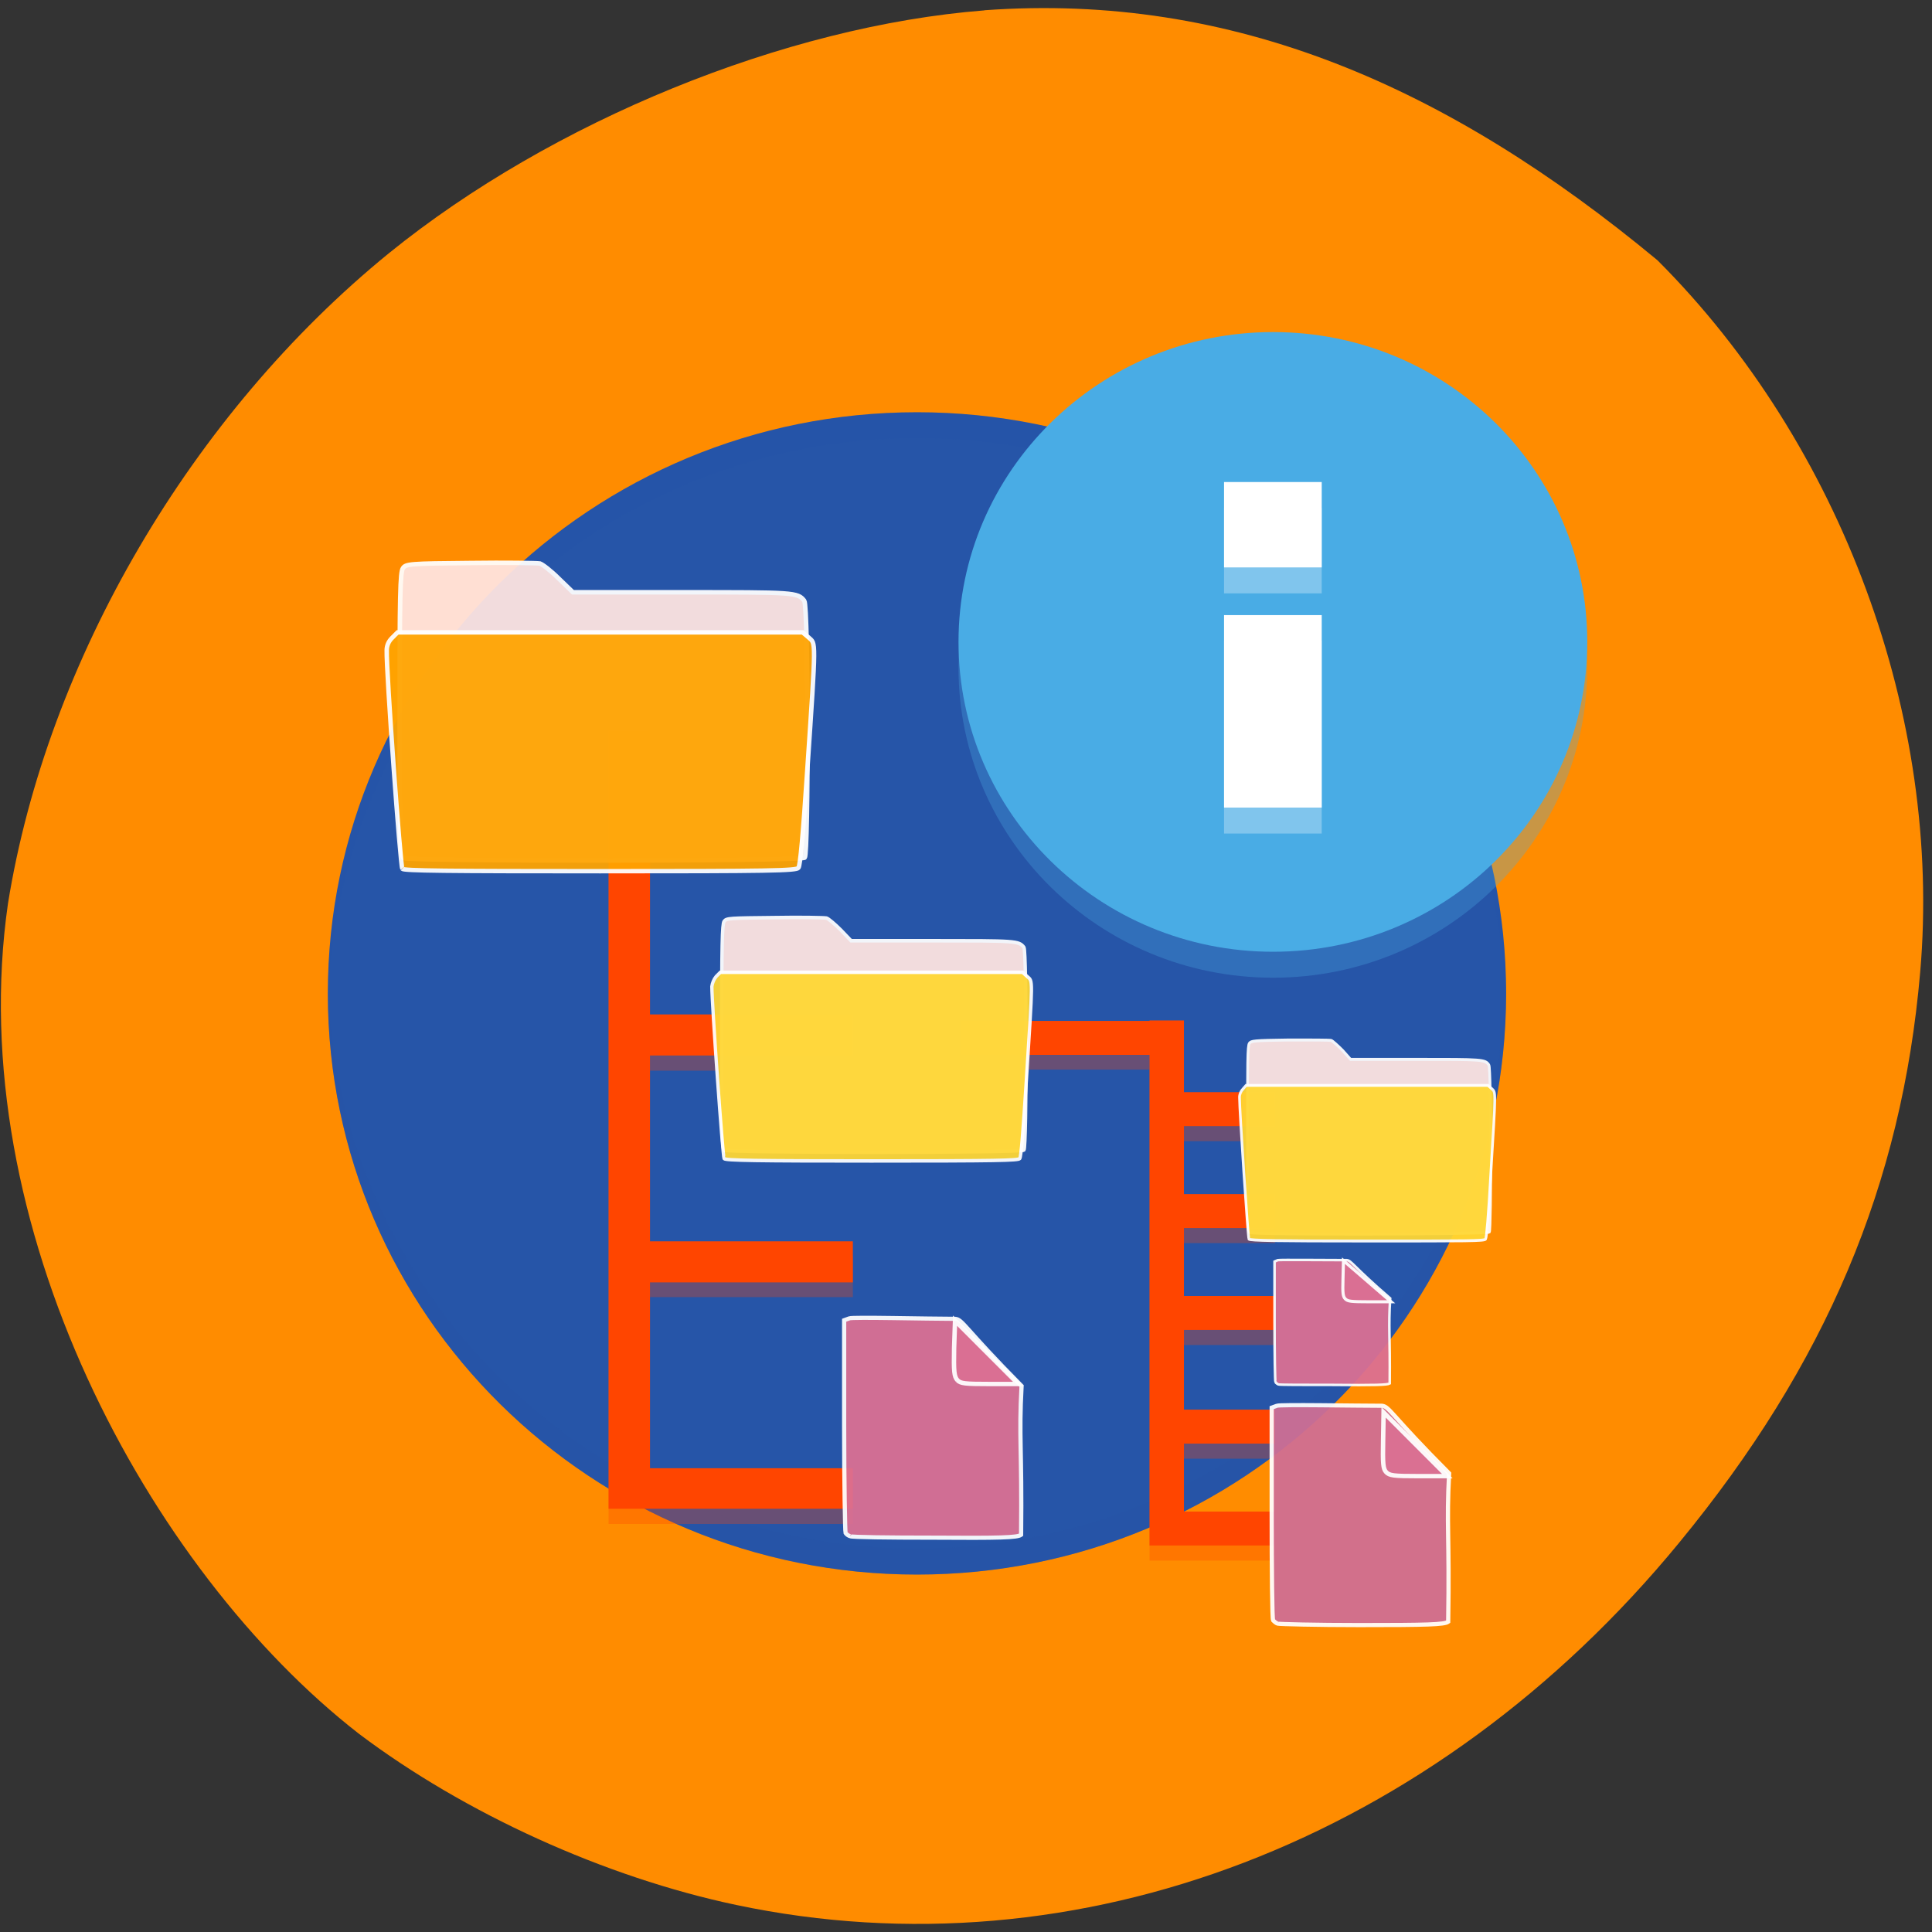 <svg xmlns="http://www.w3.org/2000/svg" xmlns:xlink="http://www.w3.org/1999/xlink" viewBox="0 0 16 16"><rect x="0" y="0" width="16" height="16" fill="#333333" stroke="none"/><defs><g id="3" clip-path="url(#2)"><path d="m 99.88 55.905 c -0.119 -0.091 -0.142 -0.454 -0.142 -5.472 c 0 -4.518 0.024 -5.404 0.119 -5.563 c 0.119 -0.159 0.261 -0.159 2.536 -0.182 c 1.304 -0.023 2.489 0 2.607 0.023 c 0.095 0.023 0.427 0.295 0.711 0.568 l 0.521 0.522 h 4.101 c 4.195 0 4.314 0 4.575 0.318 c 0.142 0.204 0.142 9.604 0 9.763 c -0.119 0.136 -14.791 0.136 -15.03 0" transform="matrix(0.165 0 0 0.172 -10.48 -0.087)" fill="#ffe4e0" stroke="#fff" stroke-linecap="round" stroke-width="0.171"/></g><g id="6" clip-path="url(#5)"><path d="m 99.86 56.29 c -0.071 -0.068 -0.616 -7.47 -0.616 -8.287 c 0.024 -0.159 0.095 -0.341 0.213 -0.477 l 0.213 -0.204 h 15.17 l 0.237 0.204 c 0.284 0.25 0.284 -0.045 -0.047 4.995 c -0.166 2.452 -0.261 3.678 -0.332 3.769 c -0.095 0.091 -1.043 0.114 -7.443 0.114 c -5.76 0 -7.348 -0.023 -7.395 -0.114" transform="matrix(0.165 0 0 0.172 -10.48 -0.087)" fill="#ffd733" stroke="#fff" stroke-linecap="round" stroke-width="0.167"/></g><g id="9" clip-path="url(#8)"><path d="m 99.9 55.904 c -0.148 -0.083 -0.148 -0.441 -0.148 -5.491 c 0 -4.498 0 -5.381 0.118 -5.546 c 0.118 -0.138 0.236 -0.166 2.509 -0.193 c 1.328 0 2.509 0 2.627 0.028 c 0.089 0.028 0.413 0.304 0.709 0.579 l 0.502 0.524 h 4.103 c 4.222 0 4.34 0 4.576 0.331 c 0.148 0.193 0.148 9.602 0.03 9.74 c -0.148 0.138 -14.82 0.166 -15.03 0.028" transform="matrix(0.132 0 0 0.142 -2.836 2.269)" fill="#ffe4e0" stroke="#fff" stroke-linecap="round" stroke-width="0.171"/></g><g id="C" clip-path="url(#B)"><path d="m 99.84 56.29 c -0.059 -0.083 -0.59 -7.478 -0.59 -8.278 c 0 -0.166 0.089 -0.359 0.207 -0.469 l 0.207 -0.221 h 15.174 l 0.236 0.193 c 0.266 0.248 0.266 -0.028 -0.059 4.994 c -0.148 2.456 -0.266 3.697 -0.325 3.78 c -0.089 0.11 -1.033 0.11 -7.439 0.11 c -5.757 0 -7.321 -0.028 -7.41 -0.11" transform="matrix(0.132 0 0 0.142 -2.836 2.269)" fill="#ffd733" stroke="#fff" stroke-linecap="round" stroke-width="0.167"/></g><g id="F" clip-path="url(#E)"><path d="m 99.9 55.897 c -0.142 -0.09 -0.159 -0.43 -0.159 -5.471 c 0 -4.502 0.018 -5.399 0.124 -5.543 c 0.106 -0.161 0.248 -0.179 2.53 -0.197 c 1.309 -0.018 2.494 0 2.601 0.018 c 0.106 0.036 0.425 0.287 0.708 0.574 l 0.531 0.52 h 4.104 c 4.211 0 4.317 0 4.564 0.323 c 0.159 0.197 0.159 9.614 0.018 9.758 c -0.142 0.143 -14.808 0.143 -15.02 0.018" transform="matrix(0.221 0 0 0.218 -18.733 -5.079)" fill="#ffe4e0" stroke="#fff" stroke-width="0.171"/></g><g id="I" clip-path="url(#H)"><path d="m 99.84 56.29 c -0.071 -0.072 -0.602 -7.462 -0.584 -8.287 c 0 -0.179 0.071 -0.341 0.195 -0.466 l 0.212 -0.215 h 15.179 l 0.23 0.197 c 0.265 0.251 0.283 -0.036 -0.053 5 c -0.159 2.439 -0.265 3.677 -0.336 3.749 c -0.088 0.108 -1.044 0.126 -7.43 0.126 c -5.767 0 -7.342 -0.018 -7.413 -0.09" transform="matrix(0.221 0 0 0.218 -18.733 -5.079)" fill="#ffa400" stroke="#fff" stroke-width="0.167"/></g><g id="L" clip-path="url(#K)"><path d="m 106.81 125.18 c -0.191 -0.048 -0.381 -0.242 -0.477 -0.338 c -0.095 -0.145 -0.143 -5.074 -0.143 -11.02 v -10.728 l 0.524 -0.193 c 0.286 -0.145 7.864 0 10.629 0 c 0.763 0.097 0.906 0.966 6.768 6.91 c -0.286 5.364 0.048 6.282 -0.095 15.174 c -0.381 0.29 -2.097 0.338 -8.961 0.338 c -4.385 0 -8.103 -0.097 -8.246 -0.145" transform="matrix(0.082 0 0 0.081 1.824 3.307)" fill="#cf6e94" stroke="#fff" stroke-width="0.425"/></g><g id="O" clip-path="url(#N)"><path d="m 63.63 116.24 c -0.191 -0.048 -0.381 -0.193 -0.477 -0.338 c -0.048 -0.145 -0.143 -5.074 -0.143 -10.97 v -10.776 l 0.524 -0.193 c 0.286 -0.145 7.912 0.048 10.676 0.048 c 0.763 0.048 0.906 0.918 6.72 6.862 c -0.286 5.364 0.048 6.282 -0.048 15.222 c -0.381 0.29 -2.145 0.338 -9.01 0.29 c -4.337 0 -8.103 -0.048 -8.246 -0.145" transform="matrix(0.082 0 0 0.081 1.824 3.307)" fill="#db7093" stroke="#fff" stroke-width="0.425"/></g><g id="R" clip-path="url(#Q)"><path d="m 74.45 100.29 c -0.334 -0.387 -0.381 -0.87 -0.334 -3.286 l 0.095 -2.803 l 6.387 6.475 h -2.86 c -2.574 0 -2.955 -0.048 -3.289 -0.387" transform="matrix(0.082 0 0 0.081 1.824 3.307)" fill="#db7093" stroke="#fff" stroke-width="0.449"/></g><g id="U" clip-path="url(#T)"><path d="m 117.73 109.66 c -0.286 -0.338 -0.334 -0.822 -0.286 -3.238 l 0.048 -2.851 l 6.434 6.524 h -2.907 c -2.526 0 -2.955 -0.048 -3.289 -0.435" transform="matrix(0.082 0 0 0.081 1.824 3.307)" fill="#db7093" stroke="#fff" stroke-width="0.449"/></g><g id="X" clip-path="url(#W)"><path d="m 106.86 100.72 c -0.095 -0.048 -0.238 -0.145 -0.286 -0.242 c -0.048 -0.048 -0.095 -2.851 -0.095 -6.234 v -6.089 l 0.334 -0.145 c 0.191 -0.048 5.148 0 6.959 0 c 0.477 0.048 0.572 0.58 4.385 3.914 c -0.191 3.093 0 3.624 -0.048 8.698 c -0.238 0.145 -1.382 0.193 -5.862 0.145 c -2.86 0 -5.291 0 -5.386 -0.048" transform="matrix(0.082 0 0 0.081 1.824 3.307)" fill="#db7093" stroke="#fff" stroke-width="0.259"/></g><g id="a" clip-path="url(#Z)"><path d="m 113.63 91.98 c -0.238 -0.242 -0.286 -0.532 -0.238 -2.078 l 0.048 -1.836 l 2.383 2.078 l 2.431 2.126 h -2.192 c -1.906 0 -2.192 -0.048 -2.431 -0.29" transform="matrix(0.082 0 0 0.081 1.824 3.307)" fill="#db7093" stroke="#fff" stroke-width="0.311"/></g><clipPath id="E"><path d="M 0,0 H16 V16 H0 z"/></clipPath><clipPath id="K"><path d="M 0,0 H16 V16 H0 z"/></clipPath><clipPath id="B"><path d="M 0,0 H16 V16 H0 z"/></clipPath><clipPath id="N"><path d="M 0,0 H16 V16 H0 z"/></clipPath><clipPath id="T"><path d="M 0,0 H16 V16 H0 z"/></clipPath><clipPath id="W"><path d="M 0,0 H16 V16 H0 z"/></clipPath><clipPath id="Q"><path d="M 0,0 H16 V16 H0 z"/></clipPath><clipPath id="H"><path d="M 0,0 H16 V16 H0 z"/></clipPath><clipPath id="5"><path d="M 0,0 H16 V16 H0 z"/></clipPath><clipPath id="Z"><path d="M 0,0 H16 V16 H0 z"/></clipPath><clipPath id="2"><path d="M 0,0 H16 V16 H0 z"/></clipPath><clipPath id="8"><path d="M 0,0 H16 V16 H0 z"/></clipPath><filter id="0" filterUnits="objectBoundingBox" x="0" y="0" width="16" height="16"><feColorMatrix type="matrix" in="SourceGraphic" values="0 0 0 0 1 0 0 0 0 1 0 0 0 0 1 0 0 0 1 0"/></filter><mask id="S"><g filter="url(#0)"><path fill-opacity="0.941" d="M 0,0 H16 V16 H0 z"/></g></mask><mask id="V"><g filter="url(#0)"><path fill-opacity="0.941" d="M 0,0 H16 V16 H0 z"/></g></mask><mask id="1"><g filter="url(#0)"><path fill-opacity="0.941" d="M 0,0 H16 V16 H0 z"/></g></mask><mask id="Y"><g filter="url(#0)"><path fill-opacity="0.941" d="M 0,0 H16 V16 H0 z"/></g></mask><mask id="4"><g filter="url(#0)"><path fill-opacity="0.941" d="M 0,0 H16 V16 H0 z"/></g></mask><mask id="D"><g filter="url(#0)"><path fill-opacity="0.941" d="M 0,0 H16 V16 H0 z"/></g></mask><mask id="7"><g filter="url(#0)"><path fill-opacity="0.941" d="M 0,0 H16 V16 H0 z"/></g></mask><mask id="P"><g filter="url(#0)"><path fill-opacity="0.941" d="M 0,0 H16 V16 H0 z"/></g></mask><mask id="G"><g filter="url(#0)"><path fill-opacity="0.941" d="M 0,0 H16 V16 H0 z"/></g></mask><mask id="M"><g filter="url(#0)"><path fill-opacity="0.941" d="M 0,0 H16 V16 H0 z"/></g></mask><mask id="A"><g filter="url(#0)"><path fill-opacity="0.941" d="M 0,0 H16 V16 H0 z"/></g></mask><mask id="J"><g filter="url(#0)"><path fill-opacity="0.941" d="M 0,0 H16 V16 H0 z"/></g></mask></defs><path d="m 8.152 0.086 c -1.652 0.129 -3.582 0.918 -4.93 2.01 c -1.637 1.332 -2.832 3.375 -3.156 5.387 c -0.383 2.66 1.164 5.52 2.906 6.875 c 0.875 0.66 2.035 1.188 3.125 1.418 c 2.832 0.598 5.785 -0.535 7.809 -3 c 1.215 -1.477 1.844 -2.965 1.996 -4.723 c 0.184 -2.113 -0.652 -4.375 -2.176 -5.898 c -1.734 -1.438 -3.516 -2.219 -5.574 -2.07" fill="#ff8c00"/><g fill="#2655a8"><path d="m 12.473 8.227 c 0 -2.656 -2.184 -4.813 -4.879 -4.813 c -2.695 0 -4.879 2.156 -4.879 4.813 c 0 2.656 2.184 4.813 4.879 4.813 c 2.695 0 4.879 -2.156 4.879 -4.813"/><path d="m 2.715 8.121 c 0 0.035 0 0.07 0 0.105 c 0 2.656 2.184 4.813 4.879 4.813 c 2.695 0 4.879 -2.156 4.879 -4.813 c 0 -0.035 0 -0.07 -0.004 -0.105 c -0.055 2.605 -2.219 4.703 -4.875 4.703 c -2.66 0 -4.82 -2.098 -4.879 -4.703" fill-opacity="0.302"/><path d="m 7.594 3.414 c -2.695 0 -4.879 2.156 -4.879 4.813 c 0 0.035 0 0.07 0 0.105 c 0.059 -2.605 2.219 -4.703 4.879 -4.703 c 2.656 0 4.82 2.098 4.875 4.703 c 0.004 -0.035 0.004 -0.07 0.004 -0.105 c 0 -2.656 -2.184 -4.813 -4.879 -4.813" fill-opacity="0.102"/></g><g fill="#ff4500"><path d="m 5.04 6.176 v 6.445 h 2.023 v -0.34 h -1.68 v -1.539 h 1.68 v -0.336 h -1.68 v -1.539 h 1.68 v -0.34 h -1.68 v -2.352 m 4.137 2.402 h -1.566 v 0.281 h 1.566 v 4.066 h 1.039 v -0.281 h -0.754 v -0.563 h 0.754 v -0.281 h -0.754 v -0.66 h 0.754 v -0.281 h -0.754 v -0.563 h 0.754 v -0.281 h -0.754 v -0.563 h 0.754 v -0.281 h -0.754 v -0.594" fill-opacity="0.302"/><path d="m 5.04 6.05 v 6.445 h 2.023 v -0.336 h -1.68 v -1.539 h 1.68 v -0.34 h -1.68 v -1.539 h 1.68 v -0.34 h -1.68 v -2.352 m 4.137 2.402 v 0.004 h -1.566 v 0.281 h 1.566 v 4.063 h 1.039 v -0.281 h -0.754 v -0.563 h 0.754 v -0.281 h -0.754 v -0.66 h 0.754 v -0.281 h -0.754 v -0.563 h 0.754 v -0.281 h -0.754 v -0.563 h 0.754 v -0.281 h -0.754 v -0.594"/></g><use xlink:href="#3" mask="url(#1)"/><use xlink:href="#6" mask="url(#4)"/><use xlink:href="#9" mask="url(#7)"/><use xlink:href="#C" mask="url(#A)"/><use xlink:href="#F" mask="url(#D)"/><use xlink:href="#I" mask="url(#G)"/><use xlink:href="#L" mask="url(#J)"/><use xlink:href="#O" mask="url(#M)"/><use xlink:href="#R" mask="url(#P)"/><use xlink:href="#U" mask="url(#S)"/><use xlink:href="#X" mask="url(#V)"/><use xlink:href="#a" mask="url(#Y)"/><g fill="#49ace5" fill-rule="evenodd"><path d="m 13.145 5.531 c 0 1.418 -1.164 2.566 -2.602 2.566 c -1.438 0 -2.605 -1.148 -2.605 -2.566 c 0 -1.418 1.168 -2.566 2.605 -2.566 c 1.438 0 2.602 1.148 2.602 2.566" fill-opacity="0.302"/><path d="m 13.145 5.316 c 0 1.418 -1.164 2.566 -2.602 2.566 c -1.438 0 -2.605 -1.148 -2.605 -2.566 c 0 -1.418 1.168 -2.566 2.605 -2.566 c 1.438 0 2.602 1.148 2.602 2.566"/></g><g fill="#fff"><path d="m 10.137 4.207 v 0.707 h 0.809 v -0.707 m -0.809 1.098 v 1.598 h 0.809 v -1.598" fill-opacity="0.302"/><path d="m 10.137 3.992 v 0.707 h 0.809 v -0.707 m -0.809 1.102 v 1.594 h 0.809 v -1.594"/></g></svg>